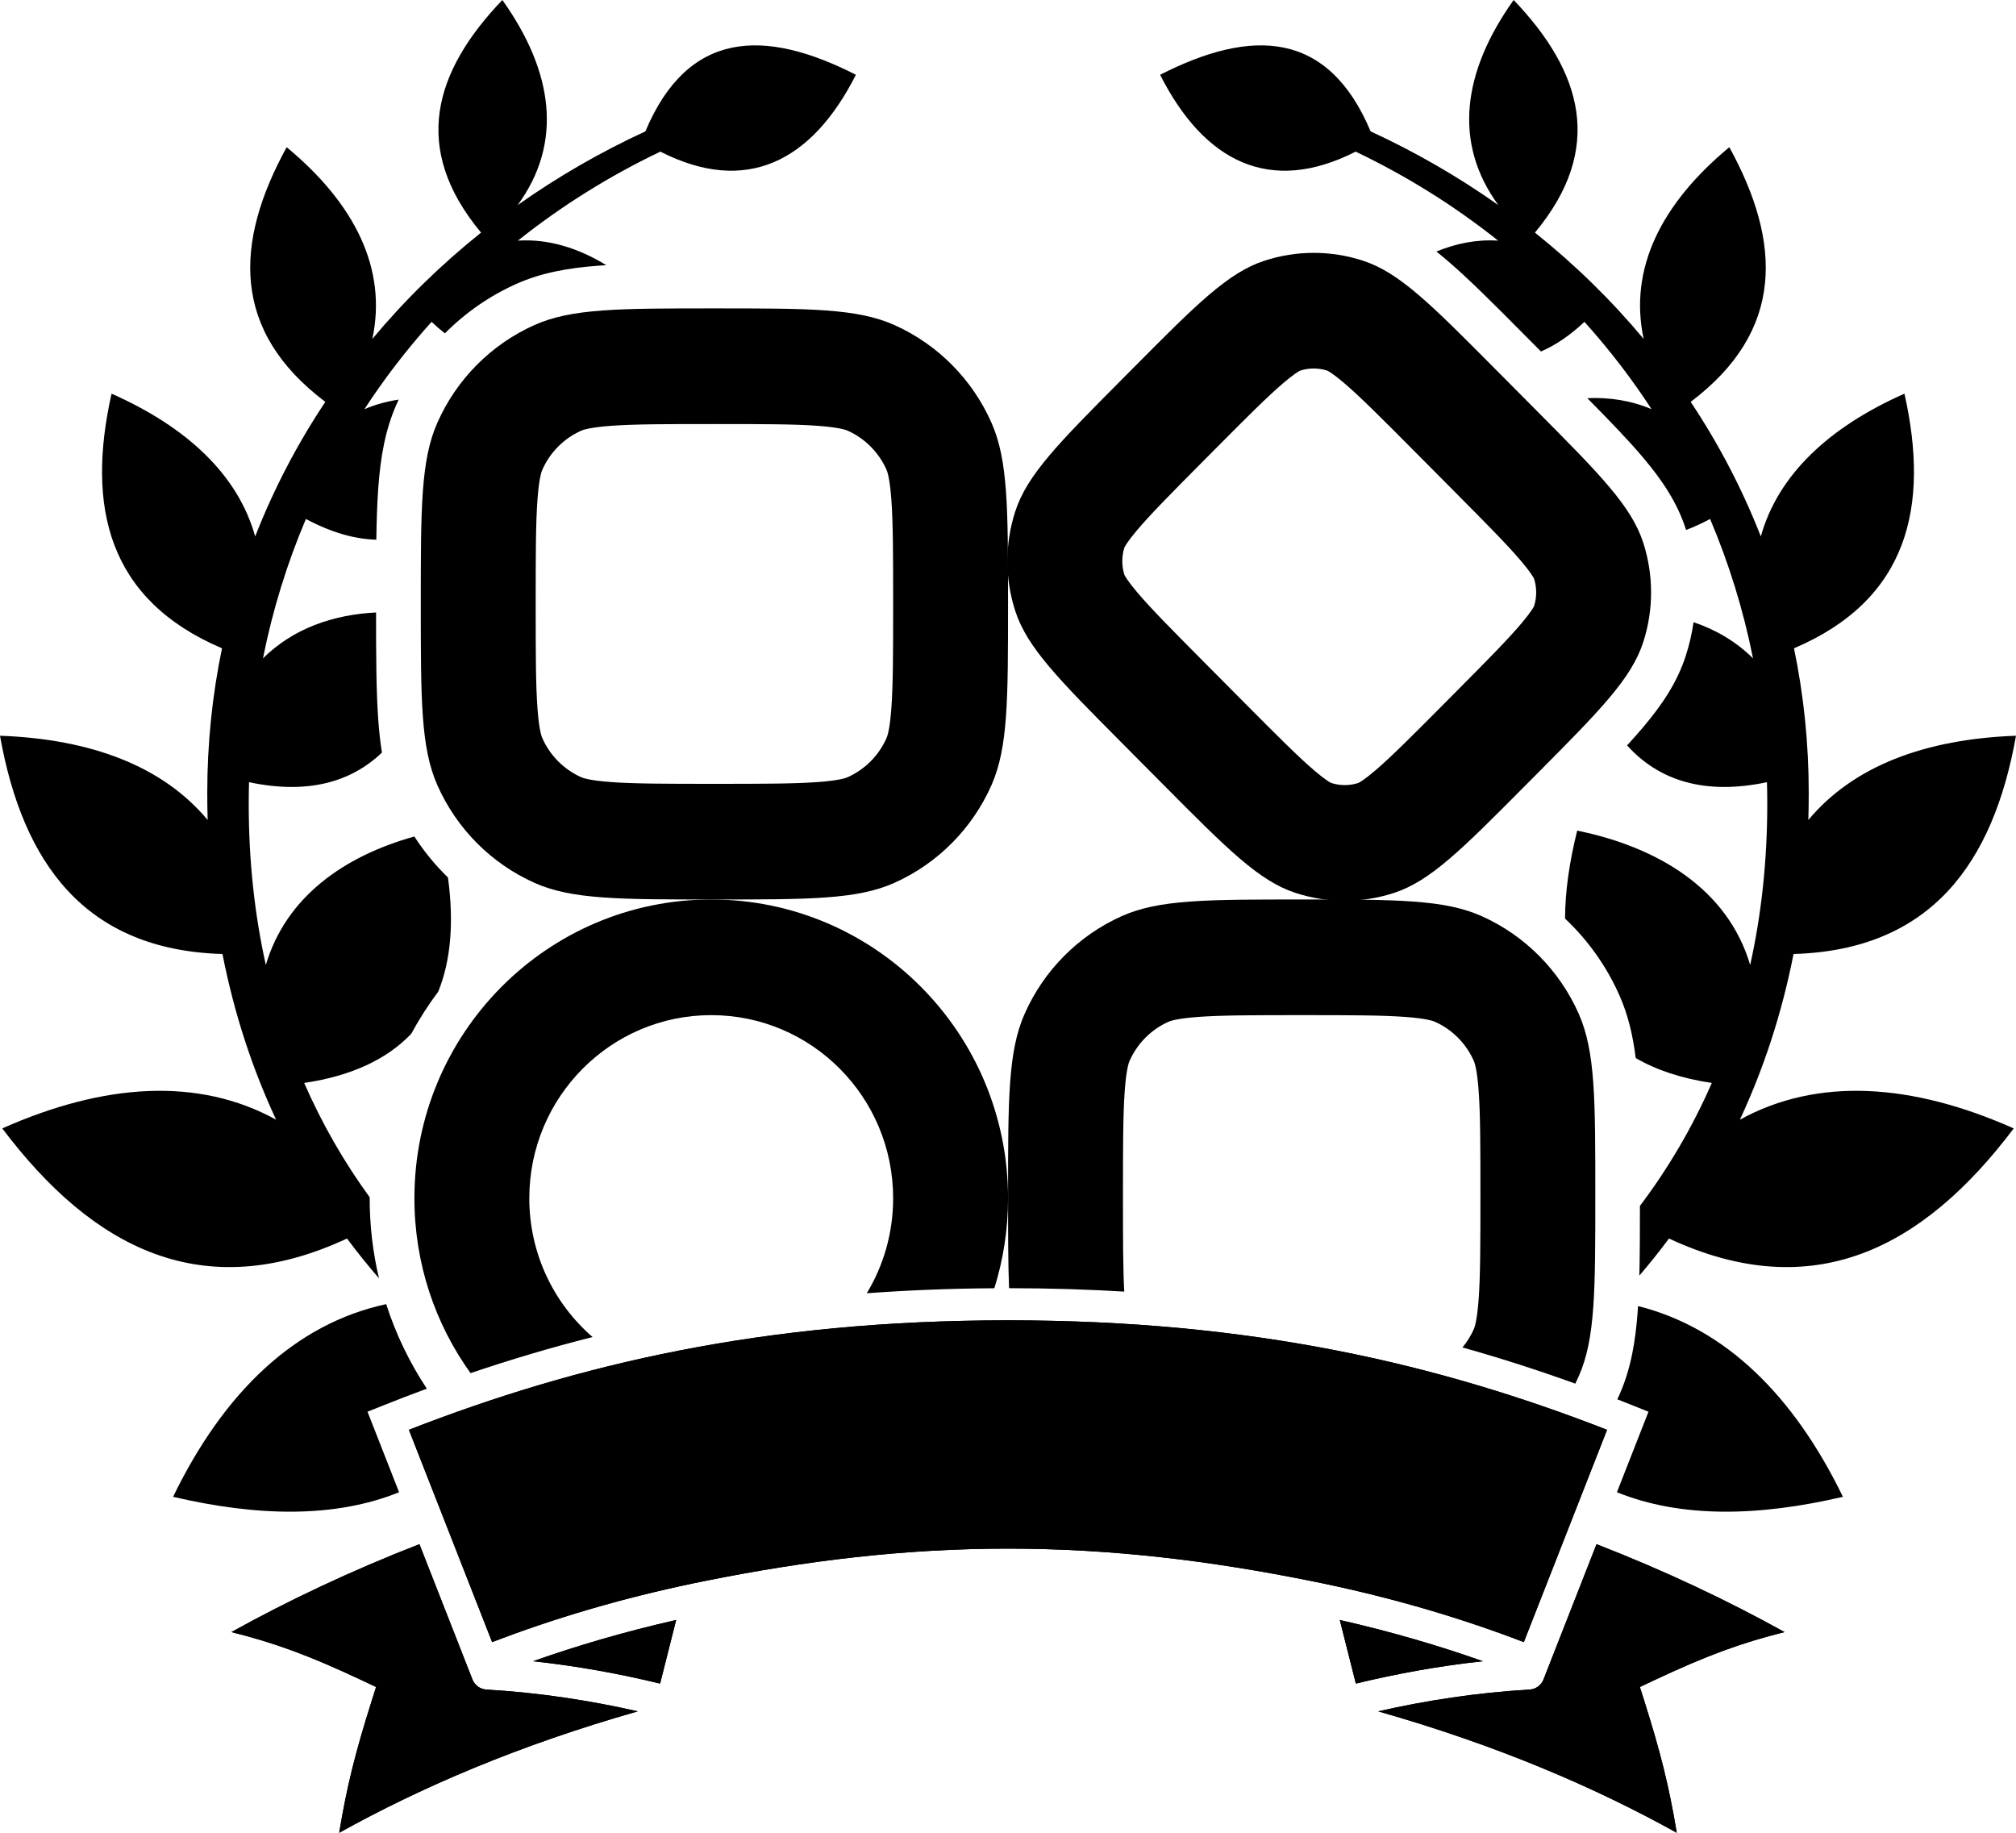 <svg width="990" height="900" viewBox="0 0 990 900" fill="none" xmlns="http://www.w3.org/2000/svg">
<g clip-path="url(#clip0_4865_11)">
<path fill-rule="evenodd" clip-rule="evenodd" d="M743.307 0C776.947 35.163 788.201 72.882 753.76 114.226C773.375 129.905 791.27 147.383 807.152 166.423C799.765 131.962 815.785 99.986 849.222 72.285C874.896 119.047 876.562 162.419 830.243 197.338C844 218.003 855.579 240.113 864.684 263.427C873.148 233.193 898.051 209.796 935.217 193.313C947.702 248.979 936.994 294.503 880.983 318.355C885.733 341.242 888.221 364.983 888.221 389.393C888.221 393.854 888.155 398.275 888.024 402.656C910.075 376.178 945.416 362.902 989.999 361.294C978.854 423.841 948.303 466.483 880.757 468.473C874.991 497.806 866.032 524.929 854.404 549.842C892.481 528.886 938.717 531.824 988.888 554.112C944.526 612.952 890.543 641.237 819.59 608.181C814.929 614.447 810.074 620.52 805.037 626.401C805.293 616.332 805.32 604.992 805.322 592.179C819.125 573.862 831.025 553.736 840.629 531.79C825.643 529.564 813.264 525.394 803.247 519.553C801.882 508.508 799.53 498.442 795.296 488.87C788.93 474.48 779.797 461.663 768.553 451.082C768.59 437.743 770.679 423.23 774.515 407.885C814.353 416.006 848.463 436.684 859.46 473.86C864.931 449.273 867.855 422.91 867.855 394.759C867.855 391.193 867.804 387.641 867.704 384.103C836.906 390.611 814.499 383.2 799.006 366.029C801.871 362.912 804.52 359.928 806.947 357.05C816.313 345.946 823.654 334.992 827.813 322.11C829.566 316.681 830.849 311.139 831.663 305.546C842.538 309.193 852.457 314.977 860.859 323.283C856.108 299.479 849.008 276.589 839.776 254.843C835.75 257 831.82 258.797 827.985 260.252L827.926 260.066C827.888 259.948 827.851 259.831 827.813 259.714C823.654 246.832 816.313 235.878 806.947 224.774C799.712 216.196 790.504 206.666 779.479 195.516C790.353 195.042 801.017 196.673 811.044 200.931C801.178 185.8 790.152 171.472 778.067 158.053C770.947 164.759 763.818 169.542 756.721 172.597L749.288 165.116L748.633 164.456L748.631 164.454L748.63 164.453C733.671 149.396 721.504 137.15 710.824 128.024C709 126.466 707.181 124.963 705.356 123.522C715.134 119.499 725.346 117.487 735.681 118.168C714.378 101.191 690.946 86.504 665.72 74.461C623.617 95.896 591.337 79.439 569.692 36.724C614.711 13.747 652.213 14.874 673.064 64.504C695.275 74.757 716.269 86.895 735.797 100.713C713.439 70.17 718.212 35.221 743.307 0ZM804.248 643.679C804.304 642.911 804.356 642.134 804.406 641.348C847.234 652.12 880.837 685.218 905.005 735.023C863.328 744.738 825.544 745.504 794.021 732.778L809.526 693.229L802.254 690.326C799.583 689.26 796.904 688.204 794.216 687.16C794.584 686.375 794.944 685.586 795.296 684.791C800.825 672.29 803.145 658.947 804.248 643.679ZM209.604 681.918C201.174 669.191 194.416 655.246 189.646 640.401C144.881 650.062 109.919 683.658 84.994 735.023C126.671 744.738 164.456 745.504 195.979 732.778L180.474 693.229L187.745 690.326C194.972 687.441 202.254 684.637 209.604 681.918ZM149.371 531.79C173.111 528.263 190.309 519.86 201.938 507.66C205.865 500.418 210.304 493.497 215.206 486.948C221.6 471.198 222.865 452.158 219.985 430.923C213.766 424.864 208.225 418.107 203.476 410.77C168.92 420.402 140.413 440.481 130.539 473.86C125.069 449.273 122.144 422.91 122.144 394.759C122.144 391.193 122.195 387.641 122.296 384.103C150.89 390.145 172.253 384.189 187.562 369.562C186.726 364.406 186.155 359.043 185.748 353.419C184.727 339.283 184.677 322.028 184.674 300.754C163.493 301.832 143.959 308.633 129.14 323.283C133.891 299.479 140.992 276.589 150.224 254.843C162.654 261.502 174.171 264.738 184.804 265.021C184.937 255.618 185.206 247.23 185.748 239.722C186.851 224.454 189.171 211.111 194.701 198.61C195.053 197.813 195.414 197.022 195.783 196.235C190.032 197.082 184.4 198.619 178.955 200.931C188.821 185.8 199.847 171.473 211.932 158.054C214.119 160.114 216.308 161.993 218.496 163.696C228.492 153.598 240.324 145.343 253.481 139.447C265.9 133.882 279.158 131.547 294.327 130.436C295.436 130.355 296.565 130.28 297.713 130.21C284.149 121.895 269.364 117.176 254.318 118.168C275.621 101.191 299.054 86.504 324.279 74.461C366.382 95.896 398.663 79.439 420.307 36.724C375.288 13.747 337.786 14.874 316.935 64.504C294.723 74.758 273.728 86.896 254.199 100.715C276.559 70.172 271.787 35.222 246.691 0C213.051 35.163 201.797 72.883 236.239 114.227C216.624 129.905 198.729 147.384 182.847 166.423C190.234 131.962 174.214 99.986 140.777 72.285C115.103 119.047 113.437 162.419 159.756 197.338C145.999 218.003 134.42 240.113 125.316 263.427C116.851 233.193 91.948 209.796 54.782 193.313C42.298 248.979 53.005 294.503 109.017 318.355C104.267 341.242 101.778 364.983 101.778 389.393C101.778 393.854 101.844 398.275 101.975 402.656C79.924 376.178 44.583 362.902 0 361.294C11.145 423.841 41.697 466.483 109.243 468.473C115.009 497.806 123.967 524.929 135.595 549.843C97.519 528.886 51.282 531.824 1.111 554.112C45.474 612.952 99.456 641.237 170.409 608.181C175.425 614.925 180.667 621.445 186.117 627.742C183.124 615.122 181.54 601.951 181.54 588.408C181.54 588.252 181.54 588.096 181.54 587.94C169.066 570.769 158.239 552.056 149.371 531.79Z" fill="black"/>
<path fill-rule="evenodd" clip-rule="evenodd" d="M300.032 384.036C311.483 384.875 326.622 384.91 350.828 384.91C375.033 384.91 390.172 384.875 401.624 384.036C412.521 383.239 415.61 381.937 416.281 381.637C424.772 377.831 431.564 370.996 435.344 362.449C435.643 361.773 436.936 358.664 437.729 347.696C438.562 336.17 438.596 320.933 438.596 296.57C438.596 272.207 438.562 256.969 437.729 245.443C436.936 234.475 435.643 231.366 435.344 230.691C431.564 222.143 424.772 215.308 416.281 211.503C415.61 211.202 412.521 209.901 401.624 209.103C390.172 208.265 375.033 208.23 350.828 208.23C326.622 208.23 311.483 208.265 300.032 209.103C289.135 209.901 286.046 211.202 285.375 211.503C276.883 215.308 270.092 222.143 266.311 230.691C266.013 231.366 264.719 234.475 263.927 245.443C263.094 256.969 263.059 272.207 263.059 296.57C263.059 320.933 263.094 336.17 263.927 347.696C264.719 358.664 266.013 361.773 266.311 362.449C270.092 370.996 276.883 377.831 285.375 381.637C286.046 381.937 289.135 383.239 300.032 384.036ZM214.767 207.592C206.637 225.971 206.637 249.504 206.637 296.57C206.637 343.635 206.637 367.168 214.767 385.547C224.219 406.915 241.196 424.003 262.426 433.517C280.686 441.7 304.067 441.7 350.828 441.7C397.589 441.7 420.97 441.7 439.23 433.517C460.459 424.003 477.437 406.915 486.889 385.547C495.019 367.168 495.019 343.635 495.019 296.57C495.019 249.504 495.019 225.971 486.889 207.592C477.437 186.224 460.459 169.136 439.23 159.622C420.97 151.439 397.589 151.439 350.828 151.439C304.067 151.439 280.686 151.439 262.426 159.622C241.196 169.136 224.219 186.224 214.767 207.592Z" fill="black"/>
<path fill-rule="evenodd" clip-rule="evenodd" d="M596.369 220.889L590.802 226.492C574.627 242.772 564.926 252.599 558.279 260.48C553.775 265.82 552.444 268.268 552.171 268.845C550.781 273.221 550.781 277.924 552.171 282.299C552.444 282.877 553.775 285.325 558.279 290.664C564.926 298.545 574.627 308.372 590.802 324.653L611.61 345.595C627.785 361.876 637.548 371.64 645.378 378.331C650.683 382.864 653.115 384.203 653.689 384.478C658.036 385.878 662.709 385.878 667.056 384.478C667.63 384.203 670.062 382.864 675.367 378.331C683.197 371.64 692.96 361.876 709.135 345.595L714.702 339.992C730.877 323.712 740.578 313.885 747.225 306.004C751.729 300.664 753.06 298.217 753.333 297.639C754.724 293.264 754.724 288.56 753.333 284.185C753.06 283.607 751.729 281.159 747.225 275.82C740.578 267.939 730.877 258.112 714.702 241.832L693.895 220.889C677.72 204.608 667.957 194.844 660.127 188.154C654.821 183.621 652.389 182.281 651.816 182.006C647.468 180.607 642.796 180.607 638.448 182.006C637.875 182.281 635.443 183.62 630.137 188.154C622.307 194.844 612.544 204.608 596.369 220.889ZM638.585 181.947C638.584 181.95 638.543 181.969 638.465 181.998C638.548 181.959 638.586 181.945 638.585 181.947ZM651.679 181.947C651.677 181.945 651.716 181.959 651.799 181.998C651.721 181.969 651.68 181.95 651.679 181.947ZM753.392 284.323C753.389 284.321 753.37 284.28 753.341 284.202C753.38 284.285 753.394 284.324 753.392 284.323ZM753.392 297.501C753.394 297.5 753.38 297.539 753.341 297.622C753.37 297.544 753.389 297.503 753.392 297.501ZM666.919 384.537C666.92 384.535 666.962 384.515 667.039 384.486C666.957 384.525 666.918 384.54 666.919 384.537ZM653.826 384.537C653.827 384.54 653.788 384.525 653.706 384.486C653.783 384.515 653.825 384.535 653.826 384.537ZM552.113 282.162C552.115 282.163 552.135 282.204 552.163 282.282C552.124 282.199 552.11 282.16 552.113 282.162ZM552.113 268.983C552.11 268.984 552.124 268.945 552.163 268.862C552.135 268.94 552.115 268.982 552.113 268.983ZM498.541 299.946C504.355 317.955 519.872 333.573 550.906 364.809L571.713 385.752C602.747 416.988 618.264 432.606 636.156 438.457C651.895 443.605 668.849 443.605 684.588 438.457C702.481 432.606 717.998 416.988 749.032 385.752L754.599 380.149C785.633 348.913 801.149 333.295 806.963 315.286C812.077 299.444 812.077 282.38 806.963 266.538C801.149 248.529 785.633 232.911 754.599 201.675L733.792 180.732C702.758 149.496 687.241 133.878 669.348 128.027C653.609 122.88 636.655 122.88 620.916 128.027C603.023 133.878 587.506 149.496 556.473 180.732L550.906 186.335C519.872 217.571 504.355 233.189 498.541 251.199C493.427 267.04 493.427 284.104 498.541 299.946Z" fill="black"/>
<path fill-rule="evenodd" clip-rule="evenodd" d="M113.625 801.443C141.63 785.919 172.263 771.395 205.963 758.279L232.001 824.694C233.121 827.552 235.789 829.495 238.836 829.673C264.841 831.192 289.552 835.009 313.199 840.364C255.132 856.886 207.074 877.488 166.559 899.999C170.383 876.993 174.514 860.545 182.588 835.003L184.672 828.412L178.452 825.472C151.26 812.621 134.161 806.558 113.625 801.443ZM332.041 795.5L324.157 826.735C304.202 821.909 283.449 818.097 261.781 815.758C283.288 808.145 306.619 801.286 332.041 795.5ZM341.164 777.373C304.1 785.093 271.17 795.05 241.669 806.377L200.795 702.118C283.893 669.756 374.916 648.354 494.987 648.354C615.058 648.354 706.081 669.756 789.18 702.118L748.305 806.377C718.804 795.05 685.875 785.093 648.81 777.373C647.163 777.03 645.508 776.691 643.844 776.357C594.524 766.45 546.204 760.462 494.987 760.462C443.771 760.462 395.45 766.45 346.13 776.357C344.467 776.691 342.812 777.03 341.164 777.373ZM657.933 795.5C683.355 801.286 706.686 808.145 728.193 815.758C706.525 818.097 685.772 821.909 665.817 826.735L657.933 795.5ZM823.416 899.999C782.9 877.488 734.842 856.886 676.775 840.364C700.422 835.009 725.134 831.192 751.138 829.673C754.186 829.495 756.853 827.552 757.974 824.694L760.022 819.469L784.011 758.279C817.712 771.395 848.344 785.919 876.349 801.443C855.813 806.558 838.714 812.621 811.523 825.472L805.302 828.412L807.386 835.003C815.461 860.545 819.592 876.993 823.416 899.999Z" fill="black"/>
<path fill-rule="evenodd" clip-rule="evenodd" d="M290.987 656.562C271.968 640.073 259.926 615.656 259.926 588.408C259.926 538.748 299.923 498.49 349.262 498.49C398.601 498.49 438.598 538.748 438.598 588.408C438.598 605.492 433.865 621.463 425.646 635.065C445.676 633.585 466.518 632.743 488.292 632.6C492.663 618.654 495.021 603.808 495.021 588.408C495.021 507.383 429.762 441.7 349.262 441.7C268.762 441.7 203.504 507.383 203.504 588.408C203.504 620.48 213.729 650.149 231.077 674.292C250.426 667.724 270.32 661.775 290.987 656.562Z" fill="black"/>
<path fill-rule="evenodd" clip-rule="evenodd" d="M552.087 634.248C551.482 623.175 551.454 608.669 551.454 586.83C551.454 562.467 551.489 547.23 552.321 535.704C553.114 524.736 554.407 521.627 554.706 520.951C558.487 512.404 565.278 505.569 573.769 501.763C574.44 501.463 577.529 500.161 588.426 499.364C599.878 498.525 615.017 498.49 639.222 498.49C663.428 498.49 678.567 498.525 690.018 499.364C700.915 500.161 704.004 501.463 704.675 501.763C713.167 505.569 719.958 512.404 723.739 520.951C724.038 521.627 725.331 524.736 726.123 535.704C726.956 547.23 726.991 562.467 726.991 586.83C726.991 611.193 726.956 626.431 726.123 637.957C725.331 648.925 724.038 652.034 723.739 652.709C722.296 655.972 720.414 658.985 718.166 661.675C737.198 667.009 755.607 672.963 773.584 679.441C774.175 678.244 774.741 677.033 775.283 675.808C783.413 657.429 783.413 633.896 783.413 586.83C783.413 539.765 783.413 516.232 775.283 497.853C765.831 476.485 748.854 459.397 727.624 449.883C709.364 441.7 685.983 441.7 639.222 441.7C592.461 441.7 569.081 441.7 550.82 449.883C529.591 459.397 512.613 476.485 503.161 497.853C495.031 516.232 495.031 539.765 495.031 586.83C495.031 605.35 495.031 620.226 495.527 632.578C515.102 632.589 533.927 633.16 552.087 634.248Z" fill="black"/>
<path fill-rule="evenodd" clip-rule="evenodd" d="M113.625 801.443C141.63 785.919 172.263 771.395 205.963 758.279L232.001 824.694C233.121 827.552 235.789 829.495 238.836 829.673C264.841 831.192 289.552 835.009 313.199 840.364C255.132 856.886 207.074 877.488 166.559 899.999C170.383 876.993 174.514 860.545 182.588 835.003L184.672 828.412L178.452 825.472C151.26 812.621 134.161 806.558 113.625 801.443ZM332.041 795.5L324.157 826.735C304.202 821.909 283.449 818.097 261.781 815.758C283.288 808.145 306.619 801.286 332.041 795.5ZM341.164 777.373C304.1 785.093 271.17 795.05 241.669 806.377L200.795 702.118C283.893 669.756 374.916 648.354 494.987 648.354C615.058 648.354 706.081 669.756 789.18 702.118L748.305 806.377C718.804 795.05 685.875 785.093 648.81 777.373C647.163 777.03 645.508 776.691 643.844 776.357C594.524 766.45 546.204 760.462 494.987 760.462C443.771 760.462 395.45 766.45 346.13 776.357C344.467 776.691 342.812 777.03 341.164 777.373ZM657.933 795.5C683.355 801.286 706.686 808.145 728.193 815.758C706.525 818.097 685.772 821.909 665.817 826.735L657.933 795.5ZM823.416 899.999C782.9 877.488 734.842 856.886 676.775 840.364C700.422 835.009 725.134 831.192 751.138 829.673C754.186 829.495 756.853 827.552 757.974 824.694L760.022 819.469L784.011 758.279C817.712 771.395 848.344 785.919 876.349 801.443C855.813 806.558 838.714 812.621 811.523 825.472L805.302 828.412L807.386 835.003C815.461 860.545 819.592 876.993 823.416 899.999Z" fill="black"/>
</g>
<defs>
<clipPath id="clip0_4865_11">
<rect width="990" height="900" fill="white"/>
</clipPath>
</defs>
</svg>
